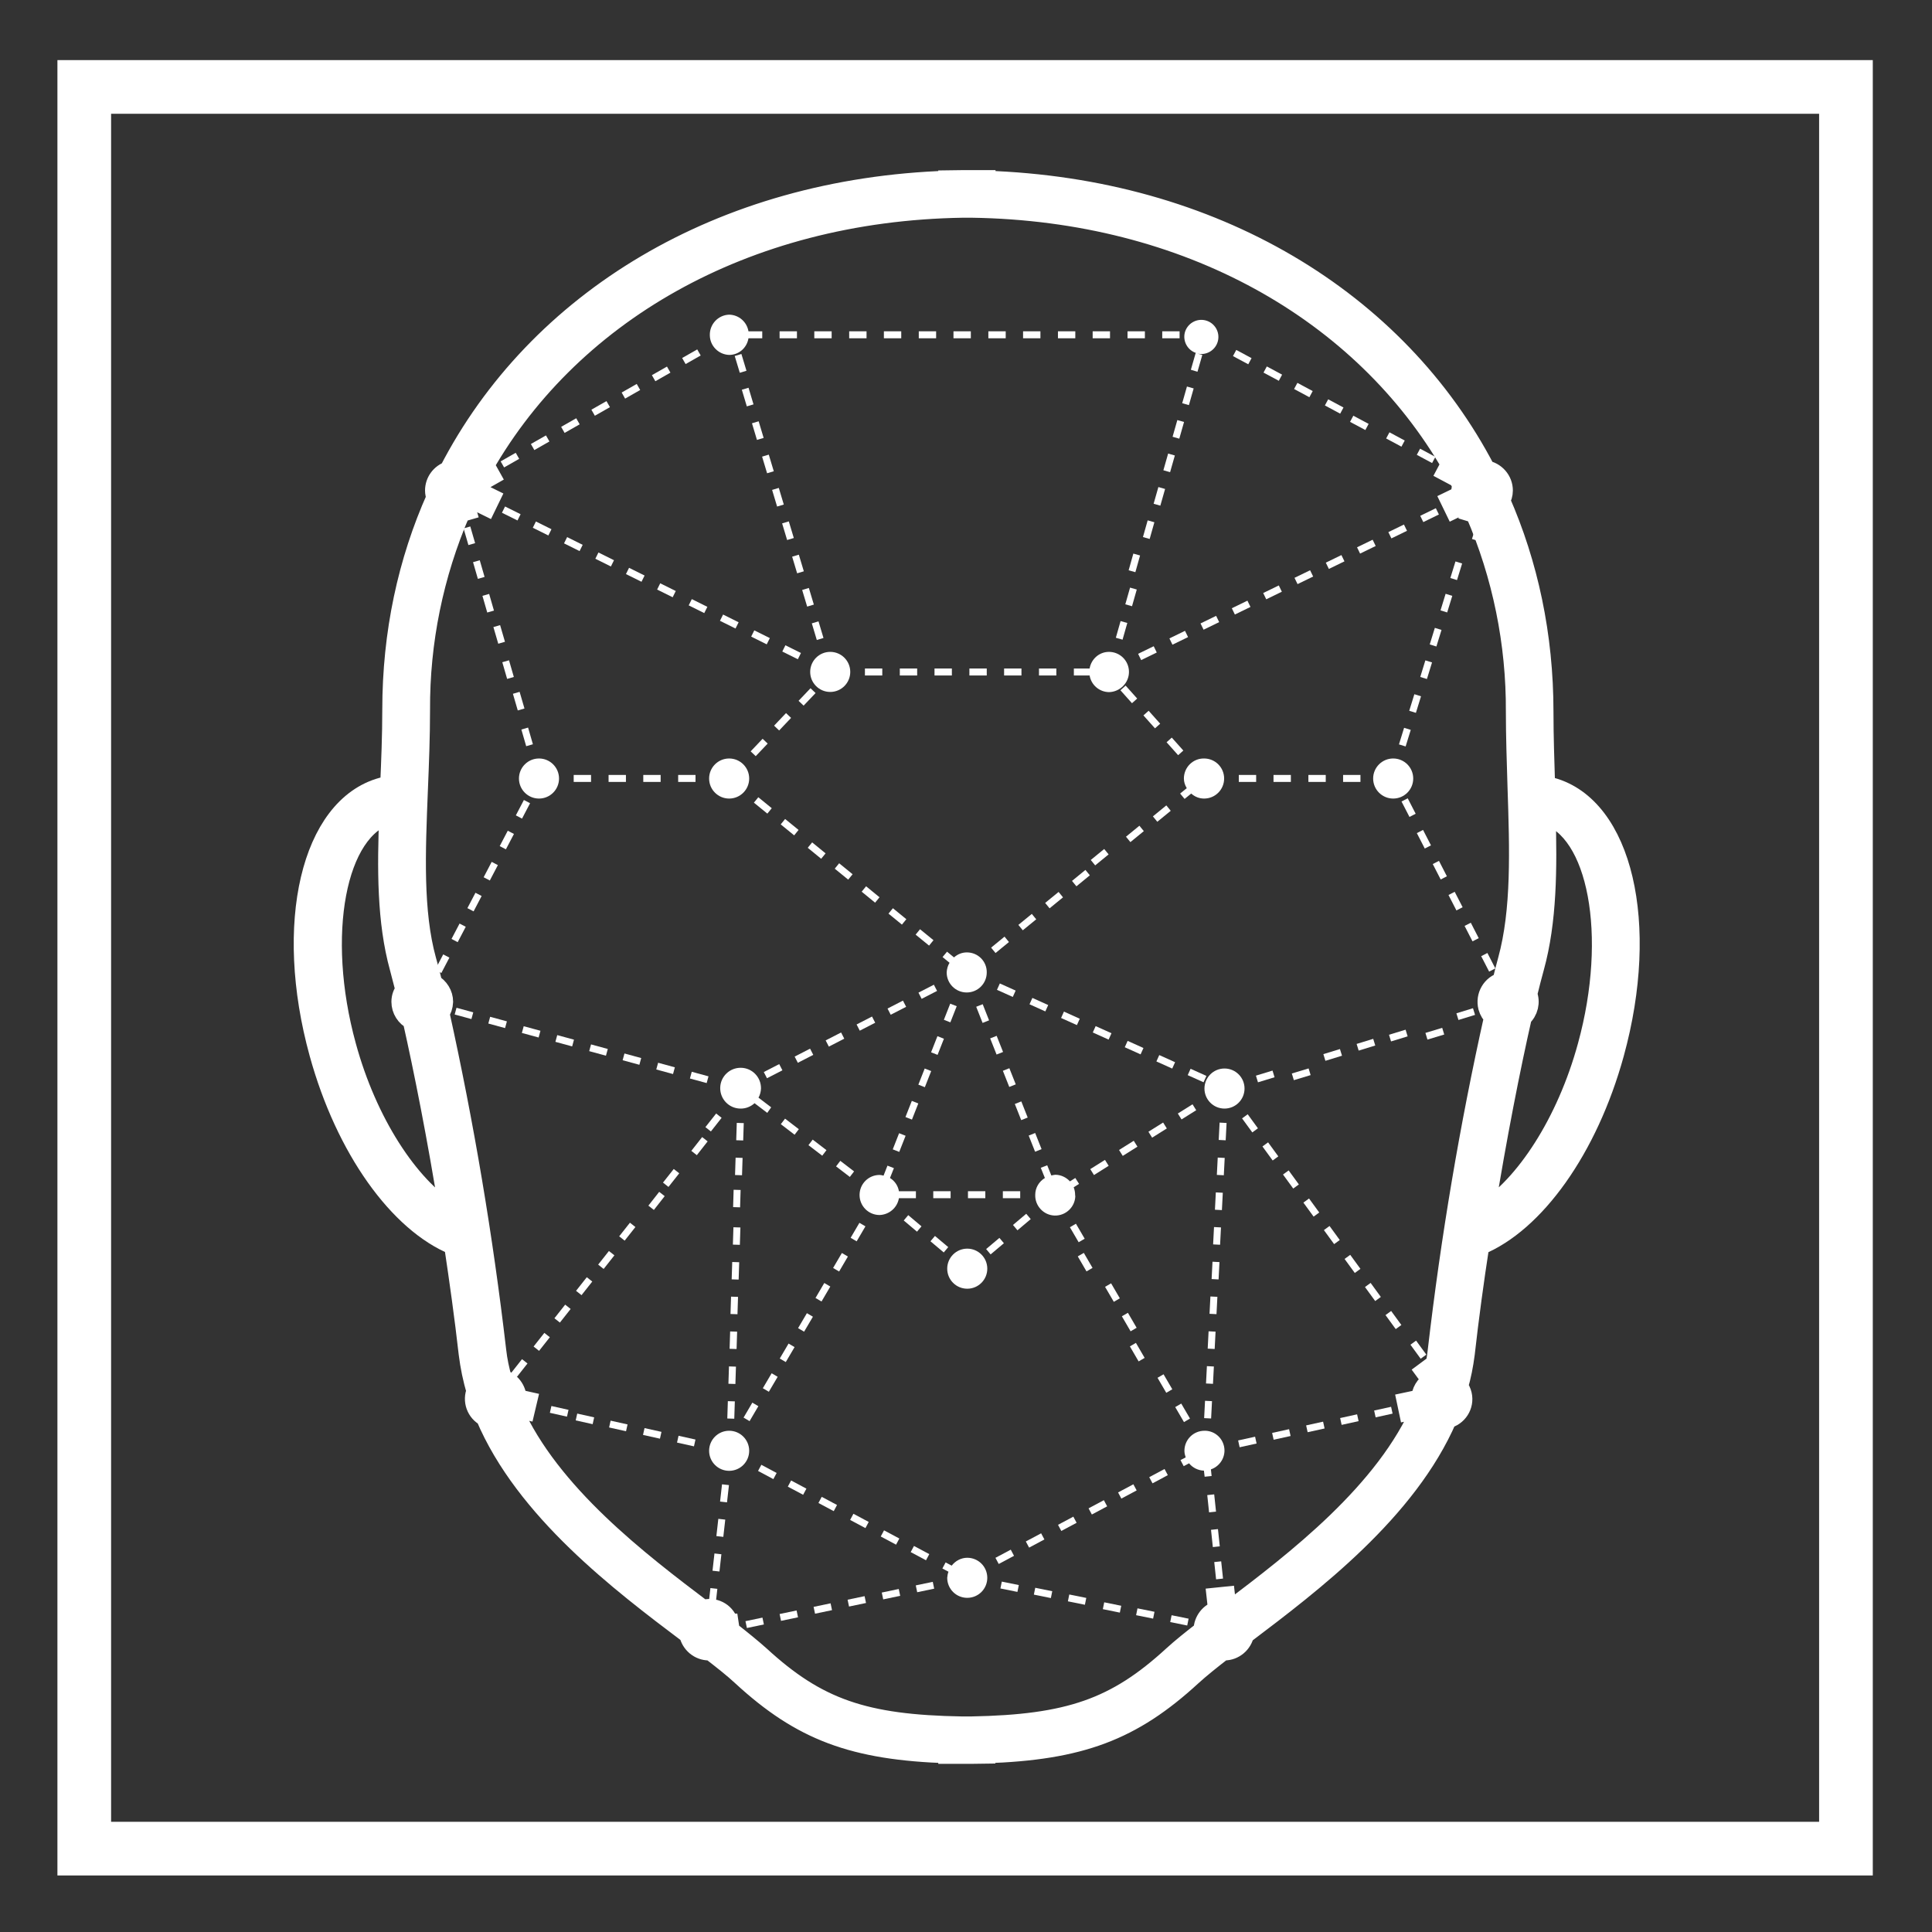 <?xml version="1.0" encoding="utf-8"?>
<!-- Generator: Adobe Illustrator 23.1.1, SVG Export Plug-In . SVG Version: 6.00 Build 0)  -->
<svg version="1.1" id="Layer_1" xmlns="http://www.w3.org/2000/svg" xmlns:xlink="http://www.w3.org/1999/xlink" x="0px" y="0px"
	 viewBox="0 0 1080 1080" style="enable-background:new 0 0 1080 1080;" xml:space="preserve">
<rect x="0" y="0" width="1080" height="1080" fill="#333333" stroke="none"/>
<style type="text/css">
	.st0{fill:#FFFFFF;}
	.st1{fill:none;stroke:#FFFFFF;stroke-width:30;stroke-miterlimit:10;}
	.st2{fill:#FFFFFF;stroke:#FFFFFF;stroke-width:12;stroke-miterlimit:10;}
</style>
<g>
	<path class="st0" d="M540.5,532.4c-2.7,0-5.2,1-7.2,2.8l-3.9-3.2l-2.5,3l3.9,3.2c-1,1.6-1.5,3.5-1.6,5.4c0,6.2,5,11.2,11.2,11.2
		s11.2-5,11.2-11.2C551.7,537.4,546.7,532.4,540.5,532.4L540.5,532.4L540.5,532.4z"/>
	<circle class="st0" cx="684.5" cy="608.5" r="11.2"/>
	<path class="st0" d="M661.8,435.2c0,1.9,0.6,3.7,1.6,5.4l-3.7,3l2.5,3l3.7-3c2,1.8,4.5,2.8,7.2,2.8c6.2,0,11.2-5,11.2-11.2
		s-5-11.2-11.2-11.2C666.8,423.9,661.8,429,661.8,435.2L661.8,435.2z"/>
	<circle class="st0" cx="407.6" cy="435.2" r="11.2"/>
	<circle class="st0" cx="540.7" cy="709.2" r="11.2"/>
	<path class="st0" d="M540.7,870.8c-3.4,0-6.6,1.7-8.7,4.4l-3.4-1.8l-1.8,3.4l3.4,1.8c-0.4,1.1-0.6,2.2-0.7,3.4
		c0,6.2,5,11.2,11.2,11.2s11.2-5,11.2-11.2C551.9,875.8,546.9,870.8,540.7,870.8L540.7,870.8z"/>
	<path class="st0" d="M673.3,799.8c-6.2,0-11.2,5-11.2,11.2l0,0c0,1.3,0.3,2.5,0.7,3.7l-2.9,1.5l1.8,3.4l3-1.6c2,2.5,5.1,4,8.3,4.1
		l0.4,3.4l3.9-0.4l-0.4-3.7c5.8-2,9-8.3,7-14.1C682.4,802.8,678.1,799.7,673.3,799.8z"/>
	<circle class="st0" cx="407.6" cy="811" r="11.2"/>
	<circle class="st0" cx="778.8" cy="435.2" r="11.2"/>
	<circle class="st0" cx="301.3" cy="435.2" r="11.2"/>
	<path class="st0" d="M601,667.9c0-1.4-0.3-2.9-0.8-4.2l3-1.9l-2.1-3.3l-3,1.9c-2.1-2.3-5.1-3.7-8.2-3.7c-0.7,0.1-1.5,0.2-2.2,0.4
		l-2.3-5.7l-3.6,1.4l2.3,5.7c-3.3,2-5.4,5.5-5.4,9.4c-0.2,6.2,4.7,11.4,10.8,11.6c6.2,0.2,11.4-4.7,11.6-10.8
		C601,668.4,601,668.1,601,667.9L601,667.9z"/>
	<path class="st0" d="M502.5,669.8h9.5v-3.9h-9.5c-0.5-3.1-2.4-5.8-5-7.4l2.2-5.5l-3.6-1.4l-2.2,5.6c-0.7-0.2-1.4-0.4-2.2-0.4
		c-6.2,0-11.2,5-11.2,11.2s5,11.2,11.2,11.2C497.1,679,501.6,675.1,502.5,669.8z"/>
	<path class="st0" d="M407.6,198.4c5.4,0,9.9-3.9,10.8-9.3h7.7v-3.9h-7.7c-0.9-5.3-5.4-9.2-10.8-9.3c-6.2,0.2-11,5.4-10.8,11.6
		C396.9,193.4,401.7,198.2,407.6,198.4L407.6,198.4z"/>
	<path class="st0" d="M668.9,197.4l-0.5-0.1l-2.7,9.4l3.7,1.1l2.7-9.4l-2.9-0.8c5.1,1.3,10.3-1.8,11.6-6.9
		c1.3-5.1-1.8-10.3-6.9-11.6c-5.1-1.3-10.3,1.8-11.6,6.9C661.1,190.9,664,196,668.9,197.4L668.9,197.4z"/>
	<path class="st0" d="M631.1,375.6c0-6.2-5-11.2-11.2-11.2l0,0c-5.4,0-9.9,4-10.8,9.3h-8.8v3.9h8.8c0.9,5.3,5.4,9.2,10.8,9.3
		C626,386.8,631.1,381.8,631.1,375.6L631.1,375.6z"/>
	<circle class="st0" cx="464.1" cy="375.6" r="11.2"/>
	
		<rect x="499.8" y="507.1" transform="matrix(0.633 -0.774 0.774 0.633 -212.195 576.571)" class="st0" width="3.9" height="9.7"/>
	
		<rect x="439.5" y="457.9" transform="matrix(0.632 -0.775 0.775 0.632 -196.213 512.055)" class="st0" width="3.9" height="9.7"/>
	
		<rect x="454.6" y="470.3" transform="matrix(0.633 -0.774 0.774 0.633 -200.242 528.078)" class="st0" width="3.9" height="9.7"/>
	
		<rect x="469.7" y="482.5" transform="matrix(0.632 -0.775 0.775 0.632 -204.159 544.673)" class="st0" width="3.9" height="9.7"/>
	
		<rect x="484.8" y="494.8" transform="matrix(0.633 -0.774 0.774 0.633 -208.173 560.482)" class="st0" width="3.9" height="9.7"/>
	
		<rect x="424.5" y="445.6" transform="matrix(0.632 -0.775 0.775 0.632 -192.188 496.055)" class="st0" width="3.9" height="9.7"/>
	
		<rect x="514.9" y="519.4" transform="matrix(0.632 -0.775 0.775 0.632 -216.113 593.254)" class="st0" width="3.9" height="9.7"/>
	
		<rect x="599.6" y="489.3" transform="matrix(0.773 -0.634 0.634 0.773 -174.449 494.355)" class="st0" width="9.7" height="3.9"/>
	
		<rect x="554.4" y="526.2" transform="matrix(0.773 -0.634 0.634 0.773 -208.122 474.474)" class="st0" width="9.7" height="3.9"/>
	
		<rect x="569.5" y="513.9" transform="matrix(0.774 -0.633 0.633 0.774 -196.812 479.756)" class="st0" width="9.7" height="3.9"/>
	
		<rect x="644.7" y="452.4" transform="matrix(0.774 -0.633 0.633 0.774 -140.89 514.296)" class="st0" width="9.7" height="3.9"/>
	
		<rect x="584.5" y="501.6" transform="matrix(0.774 -0.633 0.633 0.774 -185.665 486.492)" class="st0" width="9.7" height="3.9"/>
	
		<rect x="629.7" y="464.6" transform="matrix(0.774 -0.633 0.633 0.774 -152.051 506.726)" class="st0" width="9.7" height="3.9"/>
	<rect x="610" y="477.1" transform="matrix(0.774 -0.633 0.633 0.774 -164.399 497.589)" class="st0" width="9.7" height="3.9"/>
	
		<rect x="596.2" y="564.7" transform="matrix(0.411 -0.912 0.912 0.411 -166.895 880.693)" class="st0" width="3.9" height="9.7"/>
	
		<rect x="613.9" y="572.7" transform="matrix(0.411 -0.912 0.912 0.411 -163.74 901.657)" class="st0" width="3.9" height="9.7"/>
	
		<rect x="578.5" y="556.7" transform="matrix(0.411 -0.912 0.912 0.411 -169.969 860.187)" class="st0" width="3.9" height="9.7"/>
	
		<rect x="649.4" y="588.7" transform="matrix(0.411 -0.912 0.912 0.411 -157.365 943.645)" class="st0" width="3.9" height="9.7"/>
	
		<rect x="560.7" y="548.8" transform="matrix(0.41 -0.912 0.912 0.41 -173.081 839.669)" class="st0" width="3.9" height="9.7"/>
	
		<rect x="631.7" y="580.7" transform="matrix(0.411 -0.912 0.912 0.411 -160.474 922.856)" class="st0" width="3.9" height="9.7"/>
	
		<rect x="667" y="596.6" transform="matrix(0.411 -0.912 0.912 0.411 -154.295 964.112)" class="st0" width="3.9" height="9.7"/>
	
		<rect x="758.7" y="582.4" transform="matrix(0.956 -0.293 0.293 0.956 -137.599 249.086)" class="st0" width="9.7" height="3.9"/>
	
		<rect x="777.3" y="576.7" transform="matrix(0.956 -0.292 0.292 0.956 -135.032 254.081)" class="st0" width="9.7" height="3.9"/>
	
		<rect x="797.5" y="575.9" transform="matrix(0.957 -0.289 0.289 0.957 -132.821 256.743)" class="st0" width="9.8" height="3.9"/>
	
		<rect x="814.5" y="565.3" transform="matrix(0.956 -0.293 0.293 0.956 -130.153 264.665)" class="st0" width="9.7" height="3.9"/>
	
		<rect x="722.8" y="598.6" transform="matrix(0.957 -0.289 0.289 0.957 -142.574 236.115)" class="st0" width="9.8" height="3.9"/>
	
		<rect x="702.9" y="599.6" transform="matrix(0.956 -0.292 0.292 0.956 -144.984 233.322)" class="st0" width="9.7" height="3.9"/>
	
		<rect x="740.1" y="588.1" transform="matrix(0.956 -0.293 0.293 0.956 -140.081 243.892)" class="st0" width="9.7" height="3.9"/>
	
		<rect x="794.4" y="464.4" transform="matrix(0.889 -0.457 0.457 0.889 -126.427 415.904)" class="st0" width="3.9" height="9.7"/>
	
		<rect x="812.1" y="499" transform="matrix(0.889 -0.457 0.457 0.889 -140.284 427.827)" class="st0" width="3.9" height="9.7"/>
	
		<rect x="803.3" y="481.7" transform="matrix(0.889 -0.457 0.457 0.889 -133.347 421.885)" class="st0" width="3.9" height="9.7"/>
	
		<rect x="785.4" y="447" transform="matrix(0.889 -0.458 0.458 0.889 -119.487 410.379)" class="st0" width="3.9" height="9.7"/>
	
		<rect x="821.1" y="516.3" transform="matrix(0.889 -0.457 0.457 0.889 -147.193 433.846)" class="st0" width="3.9" height="9.7"/>
	
		<rect x="829.9" y="533.5" transform="matrix(0.889 -0.458 0.458 0.889 -154.129 440.324)" class="st0" width="3.9" height="9.7"/>
	<rect x="692.5" y="433.2" class="st0" width="9.7" height="3.9"/>
	<rect x="711.9" y="433.2" class="st0" width="9.7" height="3.9"/>
	<rect x="731.4" y="433.2" class="st0" width="9.7" height="3.9"/>
	<rect x="750.8" y="433.2" class="st0" width="9.7" height="3.9"/>
	
		<rect x="427.5" y="597.2" transform="matrix(0.889 -0.457 0.457 0.889 -226.002 263.73)" class="st0" width="9.7" height="3.9"/>
	
		<rect x="496.7" y="561.7" transform="matrix(0.889 -0.457 0.457 0.889 -202.129 291.424)" class="st0" width="9.7" height="3.9"/>
	
		<rect x="462.1" y="579.5" transform="matrix(0.889 -0.457 0.457 0.889 -214.087 277.598)" class="st0" width="9.7" height="3.9"/>
	
		<rect x="444.8" y="588.4" transform="matrix(0.889 -0.457 0.457 0.889 -220.111 270.827)" class="st0" width="9.7" height="3.9"/>
	
		<rect x="479.4" y="570.6" transform="matrix(0.889 -0.457 0.457 0.889 -208.112 284.507)" class="st0" width="9.7" height="3.9"/>
	
		<rect x="514" y="552.8" transform="matrix(0.889 -0.457 0.457 0.889 -196.152 298.353)" class="st0" width="9.7" height="3.9"/>
	
		<rect x="276.1" y="566.6" transform="matrix(0.263 -0.965 0.965 0.263 -346.412 689.578)" class="st0" width="3.9" height="9.7"/>
	
		<rect x="351.1" y="587.1" transform="matrix(0.263 -0.965 0.965 0.263 -310.839 777.074)" class="st0" width="3.9" height="9.7"/>
	
		<rect x="388.7" y="597.2" transform="matrix(0.263 -0.965 0.965 0.263 -292.856 820.921)" class="st0" width="3.9" height="9.7"/>
	
		<rect x="369.9" y="592.2" transform="matrix(0.263 -0.965 0.965 0.263 -301.895 799.053)" class="st0" width="3.9" height="9.7"/>
	
		<rect x="332.4" y="582" transform="matrix(0.263 -0.965 0.965 0.263 -319.681 755.292)" class="st0" width="3.9" height="9.7"/>
	
		<rect x="313.6" y="576.8" transform="matrix(0.263 -0.965 0.965 0.263 -328.615 733.32)" class="st0" width="3.9" height="9.7"/>
	
		<rect x="294.8" y="571.7" transform="matrix(0.263 -0.965 0.965 0.263 -337.495 711.547)" class="st0" width="3.9" height="9.7"/>
	
		<rect x="257.3" y="561.5" transform="matrix(0.263 -0.965 0.965 0.263 -355.35 667.731)" class="st0" width="3.9" height="9.7"/>
	
		<rect x="251.4" y="519.4" transform="matrix(0.464 -0.886 0.886 0.464 -324.439 506.607)" class="st0" width="9.7" height="3.9"/>
	
		<rect x="260.3" y="502.2" transform="matrix(0.464 -0.886 0.886 0.464 -304.445 505.259)" class="st0" width="9.7" height="3.9"/>
	
		<rect x="278.4" y="467.6" transform="matrix(0.464 -0.886 0.886 0.464 -264.125 502.669)" class="st0" width="9.7" height="3.9"/>
	
		<rect x="242.3" y="536.6" transform="matrix(0.464 -0.886 0.886 0.464 -344.596 507.803)" class="st0" width="9.7" height="3.9"/>
	
		<rect x="287.4" y="450.4" transform="matrix(0.464 -0.886 0.886 0.464 -244.047 501.444)" class="st0" width="9.7" height="3.9"/>
	
		<rect x="269.4" y="484.9" transform="matrix(0.464 -0.886 0.886 0.464 -284.264 504.083)" class="st0" width="9.7" height="3.9"/>
	<rect x="320.7" y="433.2" class="st0" width="9.7" height="3.9"/>
	<rect x="359.6" y="433.2" class="st0" width="9.7" height="3.9"/>
	<rect x="340.2" y="433.2" class="st0" width="9.7" height="3.9"/>
	<rect x="379.1" y="433.2" class="st0" width="9.7" height="3.9"/>
	
		<rect x="659" y="619.5" transform="matrix(0.847 -0.531 0.531 0.847 -228.716 447.676)" class="st0" width="9.7" height="3.9"/>
	
		<rect x="642.6" y="629.7" transform="matrix(0.847 -0.531 0.531 0.847 -236.678 440.518)" class="st0" width="9.7" height="3.9"/>
	
		<rect x="609.6" y="650.5" transform="matrix(0.847 -0.532 0.532 0.847 -252.933 426.883)" class="st0" width="9.7" height="3.9"/>
	
		<rect x="626.1" y="640.1" transform="matrix(0.847 -0.531 0.531 0.847 -244.645 433.14)" class="st0" width="9.7" height="3.9"/>
	
		<rect x="470.4" y="648.3" transform="matrix(0.608 -0.794 0.794 0.608 -333.39 631.345)" class="st0" width="3.9" height="9.7"/>
	<path class="st0" d="M431.1,619l-7.1-5.4c0.9-1.6,1.3-3.3,1.4-5.1c0.1-6.3-4.9-11.5-11.2-11.6c-6.3-0.1-11.5,4.9-11.6,11.2
		s4.9,11.5,11.2,11.6c2.9,0.1,5.8-1,8-3l7.1,5.4L431.1,619z"/>
	
		<rect x="439.5" y="624.7" transform="matrix(0.608 -0.794 0.794 0.608 -326.746 597.567)" class="st0" width="3.9" height="9.7"/>
	
		<rect x="455" y="636.4" transform="matrix(0.608 -0.794 0.794 0.608 -330.01 614.484)" class="st0" width="3.9" height="9.7"/>
	
		<rect x="523.1" y="691.2" transform="matrix(0.644 -0.765 0.765 0.644 -345.507 648.921)" class="st0" width="3.9" height="9.7"/>
	
		<rect x="508.4" y="678.6" transform="matrix(0.645 -0.764 0.764 0.645 -341.173 632.973)" class="st0" width="3.9" height="9.7"/>
	
		<rect x="551.5" y="694.1" transform="matrix(0.765 -0.644 0.644 0.765 -317.643 522.415)" class="st0" width="9.7" height="3.9"/>
	
		<rect x="566.4" y="681.7" transform="matrix(0.764 -0.645 0.645 0.764 -306.169 529.271)" class="st0" width="9.7" height="3.9"/>
	<rect x="541.1" y="665.9" class="st0" width="9.7" height="3.9"/>
	<rect x="560.6" y="665.9" class="st0" width="9.7" height="3.9"/>
	<rect x="521.7" y="665.9" class="st0" width="9.7" height="3.9"/>
	
		<rect x="512.5" y="600.5" transform="matrix(0.366 -0.93 0.93 0.366 -232.673 863.169)" class="st0" width="9.7" height="3.9"/>
	
		<rect x="505.4" y="618.6" transform="matrix(0.366 -0.93 0.93 0.366 -254.113 868.044)" class="st0" width="9.7" height="3.9"/>
	
		<rect x="526.8" y="564.3" transform="matrix(0.366 -0.93 0.93 0.366 -189.974 853.461)" class="st0" width="9.7" height="3.9"/>
	
		<rect x="519.6" y="582.4" transform="matrix(0.366 -0.93 0.93 0.366 -211.323 858.319)" class="st0" width="9.7" height="3.9"/>
	
		<rect x="498.3" y="636.7" transform="matrix(0.366 -0.93 0.93 0.366 -275.451 872.879)" class="st0" width="9.7" height="3.9"/>
	
		<rect x="561.8" y="597.5" transform="matrix(0.93 -0.369 0.369 0.93 -182.34 250.21)" class="st0" width="3.9" height="9.7"/>
	
		<rect x="547.4" y="561.3" transform="matrix(0.93 -0.368 0.368 0.93 -169.935 242.228)" class="st0" width="3.9" height="9.7"/>
	
		<rect x="576.2" y="633.7" transform="matrix(0.93 -0.369 0.369 0.93 -194.661 258.068)" class="st0" width="3.9" height="9.7"/>
	
		<rect x="554.7" y="579.4" transform="matrix(0.93 -0.369 0.369 0.93 -176.16 246.313)" class="st0" width="3.9" height="9.7"/>
	
		<rect x="569" y="615.6" transform="matrix(0.93 -0.368 0.368 0.93 -188.418 254.011)" class="st0" width="3.9" height="9.7"/>
	
		<rect x="619.7" y="717.6" transform="matrix(0.864 -0.504 0.504 0.864 -279.35 411.675)" class="st0" width="3.9" height="9.7"/>
	
		<rect x="600.1" y="684.1" transform="matrix(0.864 -0.504 0.504 0.864 -265.188 397.424)" class="st0" width="3.9" height="9.7"/>
	
		<rect x="649.2" y="767.9" transform="matrix(0.864 -0.504 0.504 0.864 -300.865 433.93)" class="st0" width="3.9" height="9.7"/>
	
		<rect x="633.2" y="750.9" transform="matrix(0.865 -0.503 0.503 0.865 -293.808 421.612)" class="st0" width="3.9" height="9.7"/>
	
		<rect x="658.9" y="784.8" transform="matrix(0.864 -0.504 0.504 0.864 -307.873 440.587)" class="st0" width="3.9" height="9.7"/>
	
		<rect x="629.5" y="734.4" transform="matrix(0.864 -0.503 0.503 0.864 -286.155 417.938)" class="st0" width="3.9" height="9.7"/>
	
		<rect x="604.1" y="700.6" transform="matrix(0.865 -0.503 0.503 0.865 -272.465 400.175)" class="st0" width="3.9" height="9.7"/>
	
		<rect x="692.1" y="803.9" transform="matrix(0.977 -0.215 0.215 0.977 -156.895 168.605)" class="st0" width="9.7" height="3.9"/>
	
		<rect x="711.1" y="799.7" transform="matrix(0.977 -0.215 0.215 0.977 -155.549 172.588)" class="st0" width="9.7" height="3.9"/>
	
		<rect x="730.1" y="795.5" transform="matrix(0.977 -0.215 0.215 0.977 -154.203 176.571)" class="st0" width="9.7" height="3.9"/>
	
		<rect x="749.1" y="791.4" transform="matrix(0.977 -0.215 0.215 0.977 -152.877 180.561)" class="st0" width="9.7" height="3.9"/>
	
		<rect x="768.1" y="787.2" transform="matrix(0.977 -0.215 0.215 0.977 -151.531 184.544)" class="st0" width="9.7" height="3.9"/>
	
		<rect x="754.2" y="701.9" transform="matrix(0.808 -0.589 0.589 0.808 -271.182 580.849)" class="st0" width="3.9" height="9.7"/>
	
		<rect x="765.6" y="717.6" transform="matrix(0.808 -0.589 0.589 0.808 -278.24 590.571)" class="st0" width="3.9" height="9.7"/>
	
		<rect x="777.1" y="733.3" transform="matrix(0.808 -0.589 0.589 0.808 -285.3 600.343)" class="st0" width="3.9" height="9.7"/>
	
		<rect x="719.8" y="654.7" transform="matrix(0.808 -0.589 0.589 0.808 -250.005 551.53)" class="st0" width="3.9" height="9.7"/>
	
		<rect x="708.3" y="639" transform="matrix(0.808 -0.589 0.589 0.808 -242.958 541.755)" class="st0" width="3.9" height="9.7"/>
	
		<rect x="731.2" y="670.4" transform="matrix(0.808 -0.589 0.589 0.808 -257.068 561.255)" class="st0" width="3.9" height="9.7"/>
	
		<rect x="696.9" y="623.3" transform="matrix(0.808 -0.589 0.589 0.808 -235.892 532.034)" class="st0" width="3.9" height="9.7"/>
	
		<rect x="791" y="750" transform="matrix(0.808 -0.589 0.589 0.808 -292.428 611.602)" class="st0" width="3.9" height="9.7"/>
	
		<rect x="742.6" y="686.1" transform="matrix(0.808 -0.589 0.589 0.808 -264.064 570.654)" class="st0" width="3.9" height="9.7"/>
	
		<rect x="404.7" y="747.5" transform="matrix(3.175951e-02 -1 1 3.175951e-02 -352.502 1134.948)" class="st0" width="9.7" height="3.9"/>
	
		<rect x="403.4" y="786.4" transform="matrix(3.175951e-02 -1 1 3.175951e-02 -392.648 1171.375)" class="st0" width="9.7" height="3.9"/>
	
		<rect x="405.3" y="728" transform="matrix(3.175951e-02 -1 1 3.175951e-02 -332.517 1116.716)" class="st0" width="9.7" height="3.9"/>
	
		<rect x="404" y="767" transform="matrix(3.175951e-02 -1 1 3.175951e-02 -372.638 1153.172)" class="st0" width="9.7" height="3.9"/>
	
		<rect x="405.9" y="708.6" transform="matrix(3.175951e-02 -1 1 3.175951e-02 -312.483 1098.562)" class="st0" width="9.7" height="3.9"/>
	
		<rect x="408.5" y="630.9" transform="matrix(3.175951e-02 -1 1 3.175951e-02 -232.321 1025.864)" class="st0" width="9.7" height="3.9"/>
	
		<rect x="407.8" y="650.3" transform="matrix(3.175951e-02 -1 1 3.175951e-02 -252.355 1043.996)" class="st0" width="9.7" height="3.9"/>
	
		<rect x="406.6" y="689.2" transform="matrix(3.175951e-02 -1 1 3.175951e-02 -292.429 1080.455)" class="st0" width="9.7" height="3.9"/>
	
		<rect x="406.7" y="668.2" transform="matrix(2.998502e-02 -1 1 2.998502e-02 -270.58 1061.45)" class="st0" width="9.7" height="3.9"/>
	
		<rect x="671.2" y="766.9" transform="matrix(5.128938e-02 -0.999 0.999 5.128938e-02 -126.391 1404.564)" class="st0" width="9.7" height="3.9"/>
	
		<rect x="674.4" y="708.6" transform="matrix(5.128938e-02 -0.999 0.999 5.128938e-02 -65.185 1352.385)" class="st0" width="9.7" height="3.9"/>
	
		<rect x="672.3" y="747.4" transform="matrix(5.128938e-02 -0.999 0.999 5.128938e-02 -106.023 1387.186)" class="st0" width="9.7" height="3.9"/>
	
		<rect x="673.3" y="727.9" transform="matrix(5.128938e-02 -0.999 0.999 5.128938e-02 -85.573 1369.717)" class="st0" width="9.7" height="3.9"/>
	
		<rect x="670.2" y="786.2" transform="matrix(5.128938e-02 -0.999 0.999 5.128938e-02 -146.665 1421.948)" class="st0" width="9.7" height="3.9"/>
	
		<rect x="678.4" y="630.8" transform="matrix(5.128938e-02 -0.999 0.999 5.128938e-02 16.303 1282.603)" class="st0" width="9.7" height="3.9"/>
	
		<rect x="675.3" y="689.1" transform="matrix(5.128938e-02 -0.999 0.999 5.128938e-02 -44.907 1334.904)" class="st0" width="9.7" height="3.9"/>
	
		<rect x="677.4" y="650.3" transform="matrix(5.128938e-02 -0.999 0.999 5.128938e-02 -4.171 1300.148)" class="st0" width="9.7" height="3.9"/>
	
		<rect x="676.3" y="669.7" transform="matrix(5.128938e-02 -0.999 0.999 5.128938e-02 -24.561 1317.523)" class="st0" width="9.7" height="3.9"/>
	
		<rect x="444.9" y="737.3" transform="matrix(0.508 -0.862 0.862 0.508 -415.428 751.391)" class="st0" width="9.7" height="3.9"/>
	
		<rect x="425.2" y="770.9" transform="matrix(0.508 -0.862 0.862 0.508 -454.086 750.927)" class="st0" width="9.7" height="3.9"/>
	
		<rect x="415.3" y="787.4" transform="matrix(0.506 -0.862 0.862 0.506 -473.224 752.015)" class="st0" width="9.7" height="3.9"/>
	
		<rect x="464.7" y="703.8" transform="matrix(0.506 -0.863 0.863 0.506 -376.809 753.721)" class="st0" width="9.7" height="3.9"/>
	
		<rect x="454.8" y="720.5" transform="matrix(0.506 -0.863 0.863 0.506 -396.049 753.497)" class="st0" width="9.7" height="3.9"/>
	
		<rect x="474.5" y="686.9" transform="matrix(0.506 -0.863 0.863 0.506 -357.382 753.86)" class="st0" width="9.7" height="3.9"/>
	
		<rect x="435.1" y="753.9" transform="matrix(0.507 -0.862 0.862 0.507 -434.562 752.252)" class="st0" width="9.7" height="3.9"/>
	
		<rect x="310.4" y="784.2" transform="matrix(0.219 -0.976 0.976 0.219 -525.972 920.985)" class="st0" width="3.9" height="9.8"/>
	
		<rect x="362.9" y="796.6" transform="matrix(0.217 -0.976 0.976 0.217 -496.78 983.452)" class="st0" width="3.9" height="9.7"/>
	
		<rect x="381.8" y="800.9" transform="matrix(0.217 -0.976 0.976 0.217 -486.067 1005.254)" class="st0" width="3.9" height="9.7"/>
	
		<rect x="343.9" y="792.4" transform="matrix(0.217 -0.976 0.976 0.217 -507.517 961.658)" class="st0" width="3.9" height="9.7"/>
	
		<rect x="325" y="788.1" transform="matrix(0.218 -0.976 0.976 0.218 -518.207 939.4)" class="st0" width="3.9" height="9.7"/>
	
		<rect x="386" y="639.1" transform="matrix(0.617 -0.787 0.787 0.617 -354.674 552.799)" class="st0" width="9.8" height="3.9"/>
	
		<rect x="346" y="686.8" transform="matrix(0.619 -0.785 0.785 0.619 -407.18 537.593)" class="st0" width="9.7" height="3.9"/>
	
		<rect x="370.1" y="656.2" transform="matrix(0.62 -0.785 0.785 0.62 -373.959 544.765)" class="st0" width="9.7" height="3.9"/>
	
		<rect x="362" y="669.7" transform="matrix(0.617 -0.787 0.787 0.617 -387.957 545.649)" class="st0" width="9.8" height="3.9"/>
	
		<rect x="394.2" y="625.7" transform="matrix(0.619 -0.785 0.785 0.619 -340.856 552.213)" class="st0" width="9.7" height="3.9"/>
	<rect x="333.9" y="702" transform="matrix(0.62 -0.785 0.785 0.62 -423.709 533.801)" class="st0" width="9.7" height="3.9"/>
	
		<rect x="297.8" y="747.8" transform="matrix(0.62 -0.785 0.785 0.62 -473.377 522.851)" class="st0" width="9.7" height="3.9"/>
	
		<rect x="285.7" y="763.1" transform="matrix(0.619 -0.785 0.785 0.619 -490.077 519.307)" class="st0" width="9.7" height="3.9"/>
	
		<rect x="321.9" y="717.3" transform="matrix(0.619 -0.785 0.785 0.619 -440.319 530.27)" class="st0" width="9.7" height="3.9"/>
	
		<rect x="309.8" y="732.6" transform="matrix(0.619 -0.785 0.785 0.619 -456.93 526.632)" class="st0" width="9.7" height="3.9"/>
	
		<rect x="495.7" y="854.2" transform="matrix(0.471 -0.882 0.882 0.471 -494.534 893.788)" class="st0" width="3.9" height="9.7"/>
	
		<rect x="461.3" y="835.8" transform="matrix(0.47 -0.882 0.882 0.47 -496.473 854.219)" class="st0" width="3.9" height="9.7"/>
	
		<rect x="444.2" y="826.7" transform="matrix(0.47 -0.882 0.882 0.47 -497.523 834.277)" class="st0" width="3.9" height="9.7"/>
	
		<rect x="512.9" y="863.3" transform="matrix(0.47 -0.882 0.882 0.47 -493.409 914.268)" class="st0" width="3.9" height="9.7"/>
	
		<rect x="478.6" y="845" transform="matrix(0.471 -0.882 0.882 0.471 -495.486 873.779)" class="st0" width="3.9" height="9.7"/>
	
		<rect x="427.1" y="817.6" transform="matrix(0.471 -0.882 0.882 0.471 -498.529 813.879)" class="st0" width="3.9" height="9.7"/>
	<rect x="675" y="835.1" transform="matrix(0.995 -0.105 0.105 0.995 -84.447 75.718)" class="st0" width="3.9" height="9.7"/>
	
		<rect x="608.8" y="841.1" transform="matrix(0.882 -0.471 0.471 0.882 -324.606 388.073)" class="st0" width="9.7" height="3.9"/>
	
		<rect x="677.1" y="854.5" transform="matrix(0.995 -0.105 0.105 0.995 -86.472 76.046)" class="st0" width="3.9" height="9.7"/>
	
		<rect x="643.1" y="822.8" transform="matrix(0.882 -0.471 0.471 0.882 -312.324 402.94)" class="st0" width="9.7" height="3.9"/>
	
		<rect x="679.2" y="873.6" transform="matrix(0.994 -0.106 0.106 0.994 -88.953 76.843)" class="st0" width="3.9" height="9.7"/>
	
		<rect x="625.9" y="832.1" transform="matrix(0.882 -0.47 0.47 0.882 -318.12 394.538)" class="st0" width="9.7" height="3.9"/>
	
		<rect x="574.3" y="859.5" transform="matrix(0.882 -0.47 0.47 0.882 -337.055 373.529)" class="st0" width="9.7" height="3.9"/>
	
		<rect x="557.3" y="868.7" transform="matrix(0.882 -0.47 0.47 0.882 -343.37 366.572)" class="st0" width="9.7" height="3.9"/>
	
		<rect x="591.7" y="850.3" transform="matrix(0.882 -0.471 0.471 0.882 -330.93 381.109)" class="st0" width="9.7" height="3.9"/>
	
		<rect x="400" y="833.2" transform="matrix(0.112 -0.994 0.994 0.112 -470.474 1143.664)" class="st0" width="9.7" height="3.9"/>
	
		<rect x="395.7" y="871.9" transform="matrix(0.112 -0.994 0.994 0.112 -512.688 1173.711)" class="st0" width="9.7" height="3.9"/>
	
		<rect x="397.9" y="852.5" transform="matrix(0.112 -0.994 0.994 0.112 -491.489 1158.714)" class="st0" width="9.7" height="3.9"/>
	
		<rect x="393.5" y="891.2" transform="matrix(0.112 -0.994 0.994 0.112 -533.885 1188.705)" class="st0" width="9.7" height="3.9"/>
	
		<rect x="512.1" y="885" transform="matrix(0.979 -0.205 0.205 0.979 -170.849 124.81)" class="st0" width="9.7" height="3.9"/>
	<rect x="474" y="893" transform="matrix(0.979 -0.205 0.205 0.979 -173.298 117.171)" class="st0" width="9.7" height="3.9"/>
	<rect x="416.9" y="905" transform="matrix(0.979 -0.205 0.205 0.979 -176.951 105.716)" class="st0" width="9.7" height="3.9"/>
	<rect x="493.1" y="889" transform="matrix(0.979 -0.205 0.205 0.979 -172.071 121.001)" class="st0" width="9.7" height="3.9"/>
	<rect x="455" y="897" transform="matrix(0.979 -0.205 0.205 0.979 -174.521 113.361)" class="st0" width="9.7" height="3.9"/>
	<rect x="436" y="901" transform="matrix(0.979 -0.205 0.205 0.979 -175.743 109.551)" class="st0" width="9.7" height="3.9"/>
	
		<rect x="619.5" y="893.4" transform="matrix(0.199 -0.98 0.98 0.199 -382.319 1328.851)" class="st0" width="3.9" height="9.7"/>
	
		<rect x="600.5" y="889.5" transform="matrix(0.198 -0.98 0.98 0.198 -393.649 1307.521)" class="st0" width="3.9" height="9.7"/>
	
		<rect x="581.4" y="885.6" transform="matrix(0.198 -0.98 0.98 0.198 -405.069 1285.826)" class="st0" width="3.9" height="9.7"/>
	
		<rect x="562.3" y="881.8" transform="matrix(0.199 -0.98 0.98 0.199 -416.822 1263.53)" class="st0" width="3.9" height="9.7"/>
	
		<rect x="638.6" y="897.3" transform="matrix(0.198 -0.98 0.98 0.198 -370.706 1351.064)" class="st0" width="3.9" height="9.7"/>
	
		<rect x="657.7" y="901.1" transform="matrix(0.198 -0.98 0.98 0.198 -359.144 1372.877)" class="st0" width="3.9" height="9.7"/>
	
		<rect x="432.9" y="401.5" transform="matrix(0.688 -0.725 0.725 0.688 -156.205 443.273)" class="st0" width="9.7" height="3.9"/>
	
		<rect x="419.4" y="415.7" transform="matrix(0.689 -0.725 0.725 0.689 -170.723 437.658)" class="st0" width="9.7" height="3.9"/>
	
		<rect x="446.2" y="387.4" transform="matrix(0.689 -0.725 0.725 0.689 -141.895 448.34)" class="st0" width="9.7" height="3.9"/>
	
		<rect x="641.9" y="397.6" transform="matrix(0.746 -0.666 0.666 0.746 -104.474 530.809)" class="st0" width="3.9" height="9.7"/>
	
		<rect x="629" y="383.2" transform="matrix(0.746 -0.666 0.666 0.746 -98.118 518.908)" class="st0" width="3.9" height="9.7"/>
	
		<rect x="654.8" y="412.2" transform="matrix(0.746 -0.666 0.666 0.746 -110.881 543.514)" class="st0" width="3.9" height="9.7"/>
	<rect x="483.5" y="373.7" class="st0" width="9.7" height="3.9"/>
	<rect x="561.3" y="373.7" class="st0" width="9.7" height="3.9"/>
	<rect x="522.4" y="373.7" class="st0" width="9.7" height="3.9"/>
	<rect x="541.9" y="373.7" class="st0" width="9.7" height="3.9"/>
	<rect x="503" y="373.7" class="st0" width="9.7" height="3.9"/>
	<rect x="580.8" y="373.7" class="st0" width="9.7" height="3.9"/>
	
		<rect x="654.4" y="354.4" transform="matrix(0.899 -0.437 0.437 0.899 -89.471 324.246)" class="st0" width="9.7" height="3.9"/>
	
		<rect x="706.8" y="329" transform="matrix(0.899 -0.437 0.437 0.899 -73.05 344.607)" class="st0" width="9.7" height="3.9"/>
	
		<rect x="741.8" y="312" transform="matrix(0.899 -0.437 0.437 0.899 -62.085 358.209)" class="st0" width="9.7" height="3.9"/>
	
		<rect x="759.3" y="303.4" transform="matrix(0.899 -0.437 0.437 0.899 -56.602 365.007)" class="st0" width="9.7" height="3.9"/>
	
		<rect x="636.9" y="363" transform="matrix(0.899 -0.437 0.437 0.899 -94.993 317.474)" class="st0" width="9.7" height="3.9"/>
	
		<rect x="689.3" y="337.5" transform="matrix(0.899 -0.437 0.437 0.899 -78.567 337.826)" class="st0" width="9.7" height="3.9"/>
	
		<rect x="724.3" y="320.5" transform="matrix(0.899 -0.437 0.437 0.899 -67.569 351.406)" class="st0" width="9.7" height="3.9"/>
	
		<rect x="794.3" y="286.4" transform="matrix(0.899 -0.438 0.438 0.899 -45.596 378.775)" class="st0" width="9.7" height="3.9"/>
	
		<rect x="776.8" y="294.9" transform="matrix(0.899 -0.437 0.437 0.899 -51.118 371.806)" class="st0" width="9.7" height="3.9"/>
	
		<rect x="671.8" y="346" transform="matrix(0.899 -0.437 0.437 0.899 -84.05 331.027)" class="st0" width="9.7" height="3.9"/>
	
		<rect x="798.2" y="354.2" transform="matrix(0.295 -0.955 0.955 0.295 225.498 1018.037)" class="st0" width="9.7" height="3.9"/>
	
		<rect x="792.6" y="372.8" transform="matrix(0.294 -0.956 0.956 0.294 204.514 1026.551)" class="st0" width="9.7" height="3.9"/>
	
		<rect x="821.3" y="295.8" transform="matrix(0.298 -0.955 0.955 0.298 295.601 997.495)" class="st0" width="9.8" height="3.9"/>
	
		<rect x="804" y="335.6" transform="matrix(0.294 -0.956 0.956 0.294 248.049 1011.168)" class="st0" width="9.7" height="3.9"/>
	
		<rect x="781" y="410" transform="matrix(0.295 -0.955 0.955 0.295 160.087 1041.023)" class="st0" width="9.7" height="3.9"/>
	
		<rect x="809.7" y="317" transform="matrix(0.295 -0.955 0.955 0.295 269.158 1002.863)" class="st0" width="9.7" height="3.9"/>
	
		<rect x="786.8" y="391.3" transform="matrix(0.295 -0.955 0.955 0.295 181.976 1033.296)" class="st0" width="9.7" height="3.9"/>
	
		<rect x="265.6" y="313.4" transform="matrix(0.961 -0.278 0.278 0.961 -77.93 86.921)" class="st0" width="3.9" height="9.7"/>
	<rect x="277.1" y="349.8" transform="matrix(0.96 -0.28 0.28 0.96 -88.141 92.32)" class="st0" width="3.9" height="9.7"/>
	
		<rect x="281.8" y="369.5" transform="matrix(0.961 -0.278 0.278 0.961 -92.738 93.441)" class="st0" width="3.9" height="9.7"/>
	
		<rect x="292.6" y="406.9" transform="matrix(0.961 -0.278 0.278 0.961 -102.856 98.118)" class="st0" width="3.9" height="9.7"/>
	<rect x="288" y="387.1" transform="matrix(0.96 -0.28 0.28 0.96 -98.145 96.859)" class="st0" width="3.9" height="9.7"/>
	<rect x="271" y="332.2" transform="matrix(0.961 -0.277 0.277 0.961 -82.762 88.907)" class="st0" width="3.9" height="9.7"/>
	
		<rect x="260.2" y="294.7" transform="matrix(0.961 -0.278 0.278 0.961 -72.831 84.509)" class="st0" width="3.9" height="9.7"/>
	
		<rect x="353.3" y="316.6" transform="matrix(0.444 -0.896 0.896 0.444 -90.625 496.898)" class="st0" width="3.9" height="9.7"/>
	
		<rect x="370.7" y="325.3" transform="matrix(0.444 -0.896 0.896 0.444 -88.723 517.276)" class="st0" width="3.9" height="9.7"/>
	
		<rect x="318.4" y="299.4" transform="matrix(0.445 -0.896 0.896 0.445 -94.652 455.796)" class="st0" width="3.9" height="9.7"/>
	
		<rect x="283.6" y="282.1" transform="matrix(0.445 -0.896 0.896 0.445 -98.371 415.194)" class="st0" width="3.9" height="9.7"/>
	
		<rect x="335.9" y="308" transform="matrix(0.445 -0.896 0.896 0.445 -92.644 476.249)" class="st0" width="3.9" height="9.7"/>
	
		<rect x="440.4" y="359.9" transform="matrix(0.445 -0.896 0.896 0.445 -81.137 598.653)" class="st0" width="3.9" height="9.7"/>
	
		<rect x="405.5" y="342.7" transform="matrix(0.445 -0.896 0.896 0.445 -85.04 557.858)" class="st0" width="3.9" height="9.7"/>
	
		<rect x="388" y="333.9" transform="matrix(0.445 -0.896 0.896 0.445 -86.843 537.466)" class="st0" width="3.9" height="9.7"/>
	
		<rect x="301" y="290.7" transform="matrix(0.445 -0.896 0.896 0.445 -96.565 435.349)" class="st0" width="3.9" height="9.7"/>
	
		<rect x="422.9" y="351.3" transform="matrix(0.445 -0.896 0.896 0.445 -83.037 578.462)" class="st0" width="3.9" height="9.7"/>
	
		<rect x="455.2" y="347.4" transform="matrix(0.958 -0.287 0.287 0.958 -81.973 146.296)" class="st0" width="3.9" height="9.7"/>
	
		<rect x="412.2" y="198.2" transform="matrix(0.957 -0.289 0.289 0.957 -41.039 128.454)" class="st0" width="3.9" height="9.8"/>
	
		<rect x="438.4" y="291.6" transform="matrix(0.958 -0.288 0.288 0.958 -66.754 139.487)" class="st0" width="3.9" height="9.7"/>
	
		<rect x="432.8" y="272.9" transform="matrix(0.958 -0.288 0.288 0.958 -61.602 137.078)" class="st0" width="3.9" height="9.7"/>
	
		<rect x="421.7" y="235.6" transform="matrix(0.958 -0.287 0.287 0.958 -51.246 131.945)" class="st0" width="3.9" height="9.7"/>
	<rect x="416" y="217" transform="matrix(0.958 -0.287 0.287 0.958 -46.112 129.378)" class="st0" width="3.9" height="9.7"/>
	
		<rect x="427.2" y="254.3" transform="matrix(0.958 -0.288 0.288 0.958 -56.479 134.678)" class="st0" width="3.9" height="9.7"/>
	
		<rect x="449.6" y="328.8" transform="matrix(0.958 -0.288 0.288 0.958 -76.996 144.293)" class="st0" width="3.9" height="9.7"/>
	
		<rect x="444" y="310.2" transform="matrix(0.958 -0.288 0.288 0.958 -71.873 141.891)" class="st0" width="3.9" height="9.7"/>
	
		<rect x="627" y="331.6" transform="matrix(0.274 -0.962 0.962 0.274 138.255 850.128)" class="st0" width="9.7" height="3.9"/>
	
		<rect x="637.6" y="294.1" transform="matrix(0.272 -0.962 0.962 0.272 182.565 833.593)" class="st0" width="9.7" height="3.9"/>
	
		<rect x="642.9" y="275.4" transform="matrix(0.274 -0.962 0.962 0.274 203.794 824.609)" class="st0" width="9.7" height="3.9"/>
	
		<rect x="658.9" y="219.3" transform="matrix(0.274 -0.962 0.962 0.274 269.351 799.172)" class="st0" width="9.7" height="3.9"/>
	
		<rect x="629" y="312.8" transform="matrix(0.271 -0.963 0.963 0.271 159.233 839.755)" class="st0" width="9.7" height="3.9"/>
	
		<rect x="621.7" y="350.3" transform="matrix(0.274 -0.962 0.962 0.274 116.427 858.604)" class="st0" width="9.7" height="3.9"/>
	
		<rect x="648.3" y="256.8" transform="matrix(0.274 -0.962 0.962 0.274 225.663 816.18)" class="st0" width="9.7" height="3.9"/>
	
		<rect x="653.5" y="238" transform="matrix(0.274 -0.962 0.962 0.274 247.466 807.602)" class="st0" width="9.7" height="3.9"/>
	<rect x="533" y="185.2" class="st0" width="9.7" height="3.9"/>
	<rect x="494.1" y="185.2" class="st0" width="9.7" height="3.9"/>
	<rect x="610.8" y="185.2" class="st0" width="9.7" height="3.9"/>
	<rect x="571.9" y="185.2" class="st0" width="9.7" height="3.9"/>
	<rect x="591.4" y="185.2" class="st0" width="9.7" height="3.9"/>
	<rect x="552.5" y="185.2" class="st0" width="9.7" height="3.9"/>
	<rect x="455.2" y="185.2" class="st0" width="9.7" height="3.9"/>
	<rect x="435.8" y="185.2" class="st0" width="9.7" height="3.9"/>
	<rect x="630.3" y="185.2" class="st0" width="9.7" height="3.9"/>
	<rect x="649.7" y="185.2" class="st0" width="9.7" height="3.9"/>
	<rect x="513.6" y="185.2" class="st0" width="9.7" height="3.9"/>
	<rect x="474.7" y="185.2" class="st0" width="9.7" height="3.9"/>
	
		<rect x="314" y="235.7" transform="matrix(0.869 -0.495 0.495 0.869 -75.853 189.217)" class="st0" width="9.7" height="3.9"/>
	
		<rect x="297.1" y="245.3" transform="matrix(0.869 -0.495 0.495 0.869 -82.833 182.098)" class="st0" width="9.7" height="3.9"/>
	
		<rect x="280.2" y="255" transform="matrix(0.869 -0.495 0.495 0.869 -89.85 175.015)" class="st0" width="9.7" height="3.9"/>
	
		<rect x="381.6" y="197.2" transform="matrix(0.869 -0.495 0.495 0.869 -47.897 217.652)" class="st0" width="9.7" height="3.9"/>
	
		<rect x="330.9" y="226.1" transform="matrix(0.869 -0.495 0.495 0.869 -68.874 196.335)" class="st0" width="9.7" height="3.9"/>
	
		<rect x="364.7" y="206.8" transform="matrix(0.869 -0.495 0.495 0.869 -54.877 210.537)" class="st0" width="9.7" height="3.9"/>
	
		<rect x="347.8" y="216.5" transform="matrix(0.869 -0.495 0.495 0.869 -61.895 203.452)" class="st0" width="9.7" height="3.9"/>
	
		<rect x="795.4" y="250.1" transform="matrix(0.473 -0.881 0.881 0.473 195.439 836.704)" class="st0" width="3.9" height="9.7"/>
	
		<rect x="726.8" y="213.2" transform="matrix(0.473 -0.881 0.881 0.473 191.804 756.927)" class="st0" width="3.9" height="9.7"/>
	<rect x="744" y="222.5" transform="matrix(0.473 -0.881 0.881 0.473 192.693 776.87)" class="st0" width="3.9" height="9.7"/>
	
		<rect x="692.6" y="194.9" transform="matrix(0.473 -0.881 0.881 0.473 189.932 717.046)" class="st0" width="3.9" height="9.7"/>
	
		<rect x="778.2" y="240.9" transform="matrix(0.473 -0.881 0.881 0.473 194.544 816.751)" class="st0" width="3.9" height="9.7"/>
	
		<rect x="758" y="231.5" transform="matrix(0.471 -0.882 0.882 0.471 193.481 795.345)" class="st0" width="3.9" height="9.7"/>
	
		<rect x="709.7" y="204.1" transform="matrix(0.473 -0.881 0.881 0.473 190.816 736.985)" class="st0" width="3.9" height="9.7"/>
</g>
<rect x="47.1" y="48.6" class="st1" width="984.8" height="984.8"/>
<path class="st2" d="M867.2,440.6c-1.3-0.4-2.6-0.6-3.9-0.8v-0.9c-0.4-13.4-0.9-27.2-0.9-41c0-42.7-8.6-82.5-24.3-118.2
	c1-1.6,1.6-3.5,1.6-5.5c0-5.5-4.1-10.1-9.5-10.9c-49.4-95.1-152-157.8-279.7-161.9v-0.3h-10h-2.7l-7.3,0.1v0.2
	c-127.6,4.1-230.1,67-279.2,162.3c-4.6,1.5-7.7,5.7-7.7,10.5c0,1.3,0.3,2.7,0.8,3.9c-16,35.8-24.7,75.7-24.7,118.7
	c0,14.4-0.6,28.8-1.2,42.8c-1.6,0.2-3.2,0.6-4.8,1c-39.4,10.8-54.7,75.9-34.8,148.1c14.7,53.4,44.5,94.5,75.3,107
	c3,20,5.9,40.6,8.2,61c0.9,7.1,2.3,14.1,4.4,20.9c-2.3,5.3-0.1,11.4,5,14c22,52.2,75.6,92.8,113.3,121.2l0.5,0.4c1,5.2,5.5,9,10.8,9
	c0.3,0,0.6-0.2,0.9-0.2c7,5.4,13.1,10.2,17.7,14.5c33.2,30.6,62,41.5,115.5,43.2v0.3h9.9h2.7l7.3-0.1v-0.2
	c53.6-1.7,82.3-12.7,115.5-43.2c4.6-4.2,10.7-9.1,17.7-14.5c0.3,0,0.5,0.2,0.8,0.2c5.2,0,9.7-3.8,10.7-8.9c0.2-0.2,0.4-0.3,0.6-0.4
	c37.4-28.3,90.6-68.5,112.9-120.3c5.8-1.3,9.5-7,8.2-12.8c-0.4-1.7-1.1-3.2-2.2-4.5c1.8-6.1,3-12.3,3.8-18.5c2.3-20.4,5.1-41,8.2-61
	c30.8-12.5,60.6-53.6,75.3-107C921.8,516.4,906.5,451.4,867.2,440.6z M193.1,584.8c-17.1-62.2-5.8-121.9,24.6-130.2
	c0.1,0,0.2,0,0.3,0c-1.2,31.2-1.3,60.5,5.8,86.2c1,3.7,2.1,8,3.3,12.7c-1.5,1.9-2.3,4.1-2.3,6.5c0,4.2,2.4,8,6.2,9.9
	c6.3,27.9,13.9,66.2,20.6,108C228.1,663.3,204.8,627.7,193.1,584.8z M804.1,755.1c-0.4,3.9-1.1,7.7-2,11.5l-1.5-2l-3.1,2.3l3.3,4.5
	c-0.1,0.4-0.2,0.8-0.3,1.2c-3.4,1.9-5.6,5.6-5.6,9.5c0,0.2,0.1,0.3,0.1,0.4l-8,1.7l0.8,3.8l7.8-1.7
	c-20.5,48.2-71.4,86.9-107.6,114.3c-0.9-0.3-1.8-0.5-2.7-0.5l-0.8-7.1l-3.9,0.4l0.8,7.2c-4.8,1.3-8.1,5.6-8.2,10.5
	c0,0.2,0.1,0.4,0.1,0.6c-6.7,5.2-12.6,9.9-17.3,14.2c-32,29.4-58.4,38.6-113.1,39.6h-2.6h-2.6c-54.7-0.9-81.1-10.1-113.1-39.5
	c-4.7-4.2-10.5-8.9-17-14l0,0l-0.6-4h-0.1c-1.3-5.7-6.9-9.2-12.6-7.9c-0.5,0.1-1,0.3-1.4,0.4c-35.7-27-85.7-65-106.7-112.3
	c0.5-0.6,0.9-1.3,1.3-2l5.7,1.3l0.9-3.8l-5.8-1.3c0-0.2,0.1-0.3,0.1-0.5c-0.1-4.9-3.4-9.2-8.1-10.5c-1.5-5.3-2.7-10.8-3.3-16.3
	c-7.4-63.5-18-126.5-31.8-188.9c1.3-1.8,2-3.9,2.1-6.2c0-4-2.3-7.7-5.9-9.7c-1.2-5-2.4-9.6-3.5-13.4c-7.5-27.2-6.1-60.4-4.7-95.4
	c0.6-14.5,1.2-29.6,1.2-44.7c-0.2-38.1,7.5-75.8,22.6-110.8l3.1-0.9l-0.3-1c2.3-1.1,4.1-3,5.2-5.3l6.7,3.3l1.7-3.5l-7.5-3.7
	c0-0.3,0.2-0.5,0.2-0.8c0-1.3-0.3-2.5-0.7-3.7l8.1-4.6l-1.9-3.4l-4,2.3c48.9-89.2,148-147.1,270.6-149h1.6h3.5
	c120.9,1.8,219,58,268.9,144.9l-1-0.5l-1.8,3.4l6.2,3.3c0.8,1.5,1.6,2.9,2.3,4.4c-0.3,0.9-0.5,1.9-0.6,2.8c0.1,1,0.3,2,0.6,3
	l-6.4,3.1l1.7,3.5l6.4-3.1c1,1.4,2.3,2.6,3.8,3.4l-0.6,1.9l2.3,0.7c15.2,35.1,22.9,73,22.7,111.3c0,14,0.5,28.1,0.9,41.5
	c1.2,35.8,2.3,69.6-5.4,97.6c-1,3.6-2.1,7.9-3.2,12.5c-5.8,1.5-9.3,7.5-7.8,13.4c0.6,2.1,1.7,4,3.4,5.4
	C821.9,630,811.4,692.3,804.1,755.1z M887.9,584.8c-11.7,42.9-35,78.5-58.5,93.1c6.9-42.7,14.6-81.6,21-109.7
	c3.5-3.1,4.7-8,2.9-12.4c1.4-5.7,2.7-10.8,3.9-15.1c7.1-25.7,7.3-55,6.4-86C893.8,463.5,904.9,522.9,887.9,584.8z"/>
</svg>
